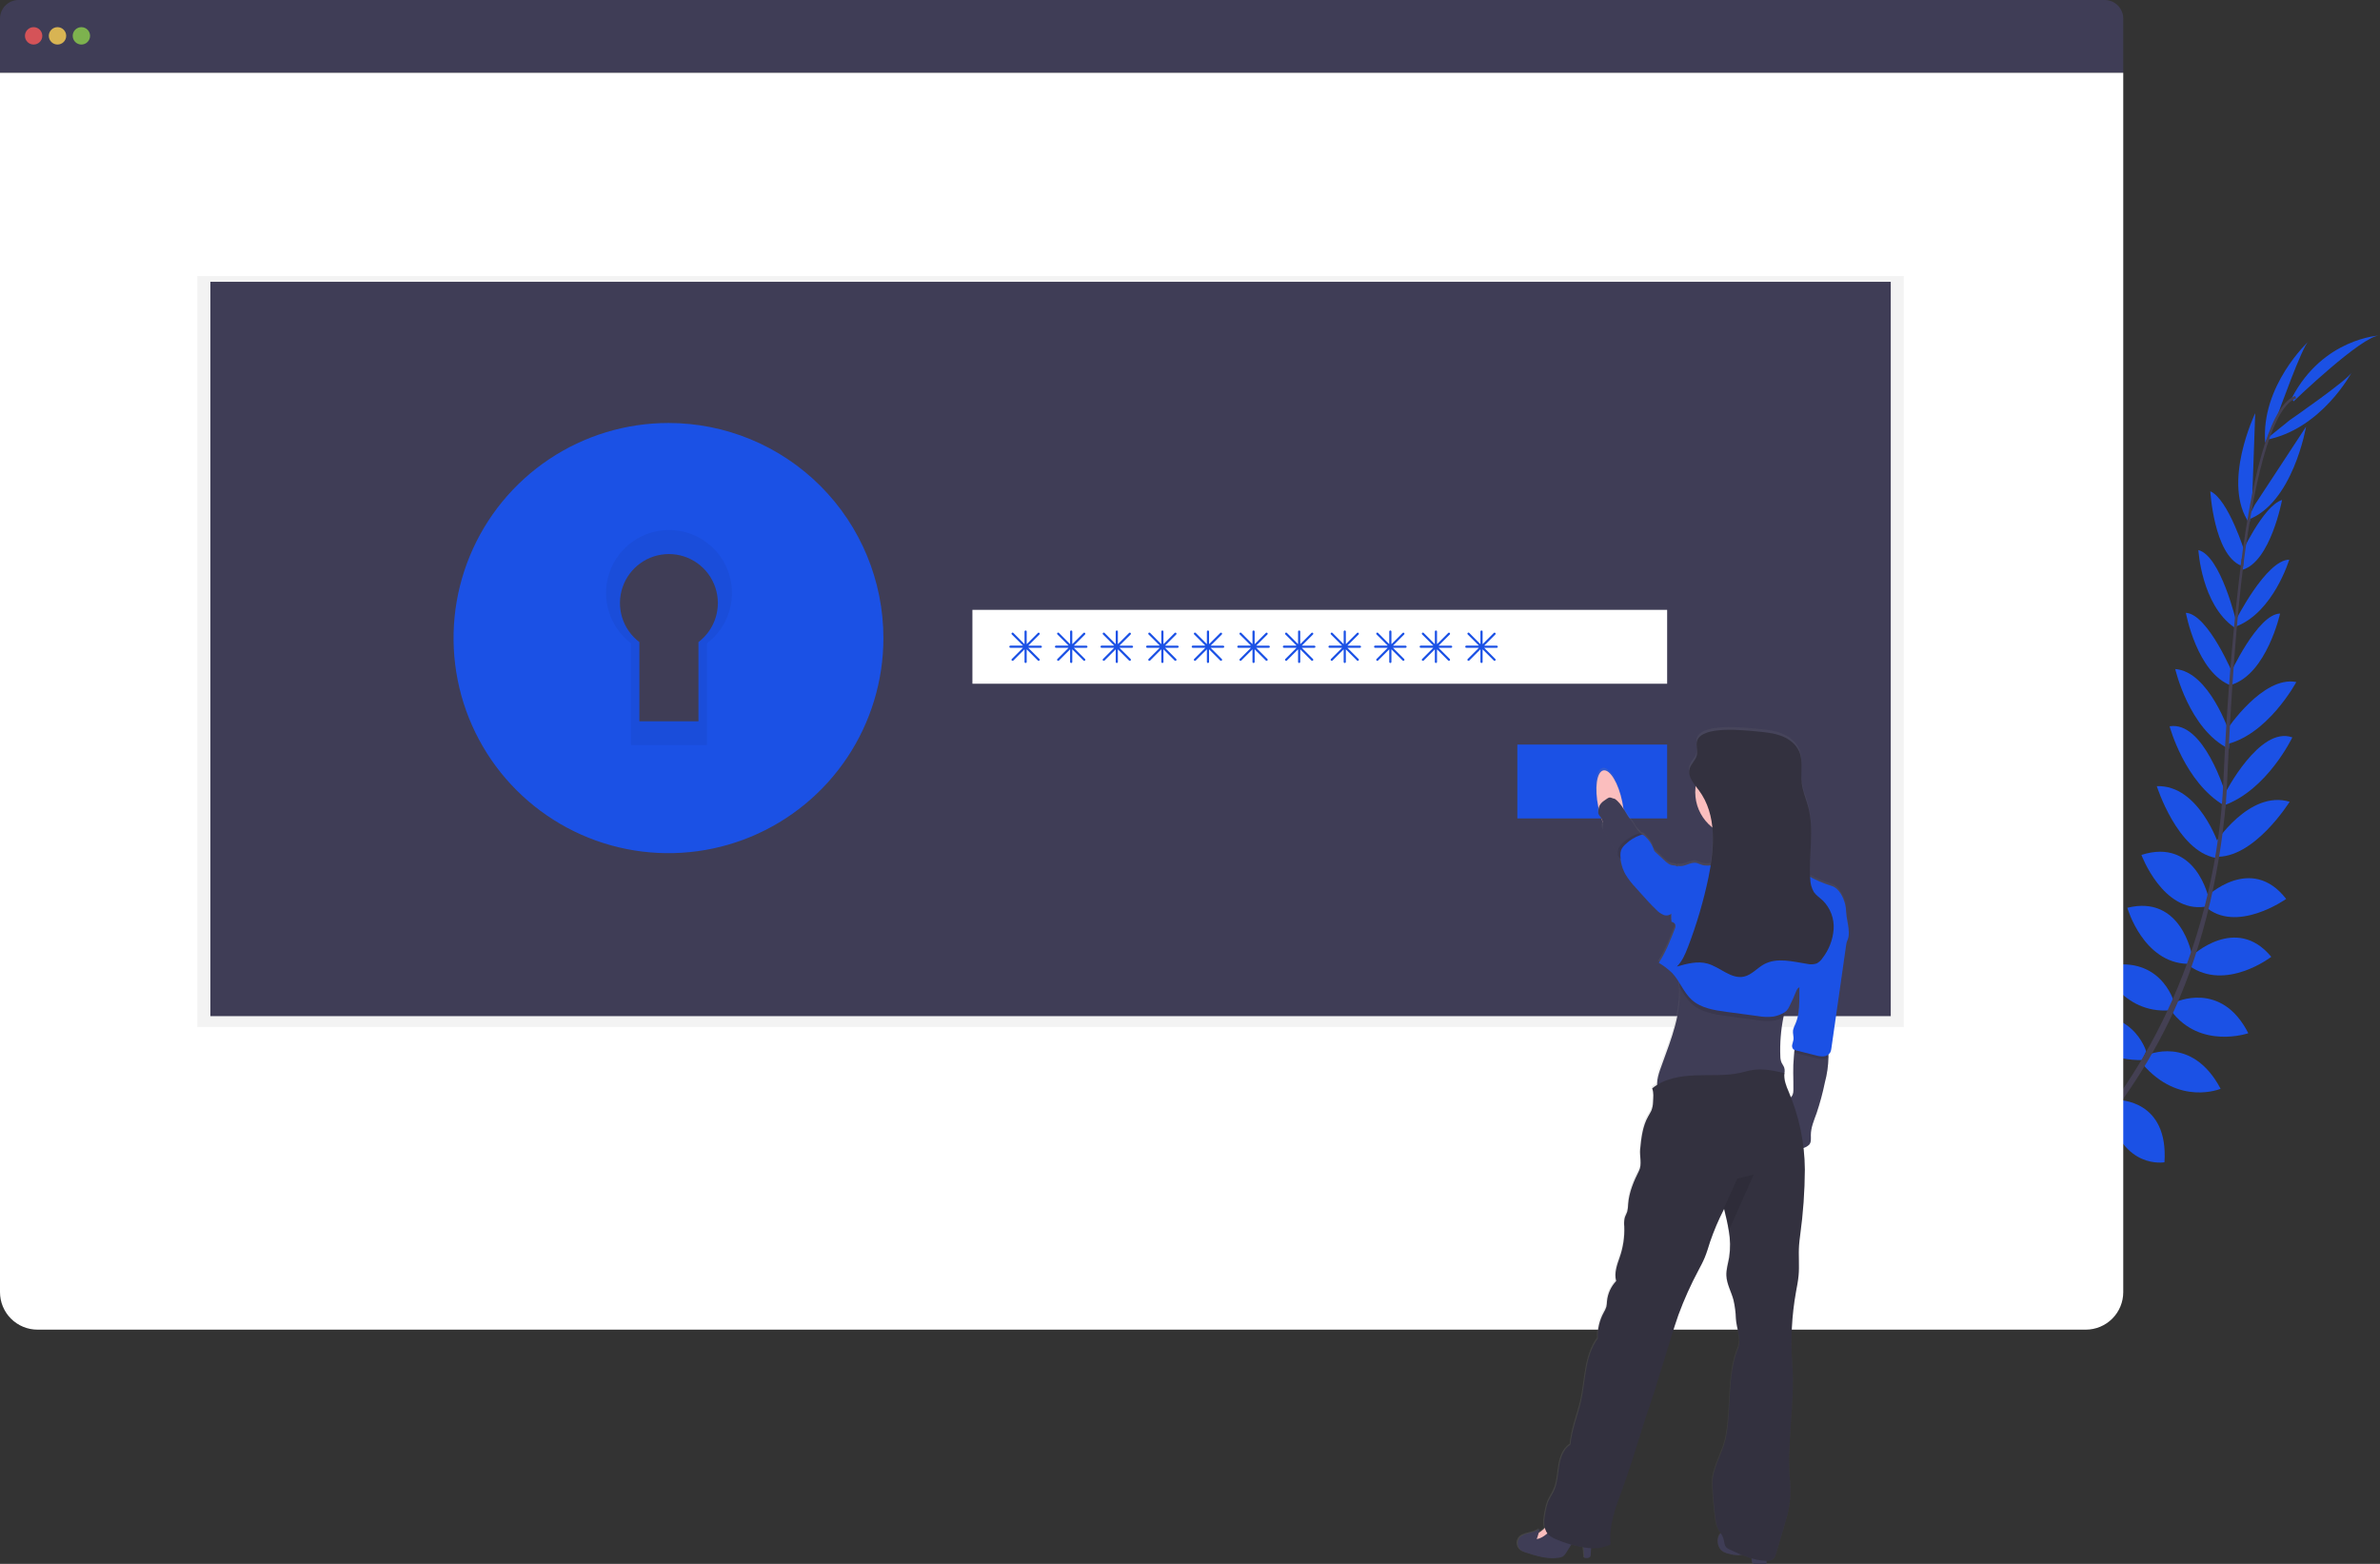 <svg width="525" height="345" viewBox="0 0 525 345" fill="none" xmlns="http://www.w3.org/2000/svg">
<rect x="0" y="0" width="525" height="345" fill="#333333" stroke="none"/>
<path d="M441.819 268.468C441.819 268.468 435.933 264.581 430.1 267.346C430.1 267.346 431.896 270.807 439.281 270.481L441.819 268.468Z" fill="#1B51E5"/>
<path d="M442.566 268.674C442.566 268.674 444.357 275.499 439.865 280.143C439.865 280.143 437.164 277.33 439.865 270.438L442.566 268.674Z" fill="#1B51E5"/>
<path d="M449.883 262.122C449.883 262.122 449.448 256.318 436.35 258.244C436.35 258.244 436.288 261.988 440.885 263.761C445.482 265.534 447.59 264.039 449.883 262.122Z" fill="#1B51E5"/>
<path d="M450.707 262.084C450.707 262.084 456.243 263.862 451.306 276.156C451.306 276.156 447.652 275.341 446.996 270.447C446.34 265.554 448.284 263.867 450.707 262.084Z" fill="#1B51E5"/>
<path d="M458.101 253.849C458.101 253.849 458.853 244.297 445.468 245.275C445.468 245.275 444.51 253.902 455.74 256.145L458.101 253.849Z" fill="#1B51E5"/>
<path d="M466.947 243.065C466.947 243.065 465.112 232.238 451.732 235.463C451.732 235.463 451.684 244.824 464.763 245.644L466.947 243.065Z" fill="#1B51E5"/>
<path d="M473.412 231.917C473.412 231.917 470.337 221.372 457.081 224.526C457.081 224.526 460.237 234.011 472.531 233.863L473.412 231.917Z" fill="#1B51E5"/>
<path d="M479.551 221.027C479.551 221.027 476.549 210.085 463.748 213.358C463.748 213.358 468.019 223.754 478.704 222.877L479.551 221.027Z" fill="#1B51E5"/>
<path d="M483.507 210.684C483.507 210.684 481.199 197.302 469.264 200.264C469.264 200.264 472.732 212.438 482.631 212.635L483.507 210.684Z" fill="#1B51E5"/>
<path d="M487.218 198.189C487.218 198.189 484.446 184.701 472.373 188.603C472.373 188.603 477.104 201.352 486.361 200.034L487.218 198.189Z" fill="#1B51E5"/>
<path d="M489.498 186.561C489.498 186.561 485.097 173.069 475.763 173.433C475.763 173.433 480.26 187.683 488.717 189.25L489.498 186.561Z" fill="#1B51E5"/>
<path d="M490.973 175.211C490.973 175.211 486.184 158.973 478.589 160.224C478.589 160.224 481.903 172.637 490.705 177.742L490.973 175.211Z" fill="#1B51E5"/>
<path d="M491.806 161.671C491.806 161.671 487.314 148.141 479.834 147.599C479.834 147.599 482.889 160.914 491.658 165.189L491.806 161.671Z" fill="#1B51E5"/>
<path d="M492.711 149.037C492.711 149.037 487.113 135.492 482.176 135.185C482.176 135.185 484.608 148.524 492.232 151.261L492.711 149.037Z" fill="#1B51E5"/>
<path d="M493.329 137.285C493.329 137.285 489.886 122.575 484.939 121.353C484.939 121.353 485.614 133.388 492.831 138.387L493.329 137.285Z" fill="#1B51E5"/>
<path d="M495.197 121.89C495.197 121.89 491.576 110.161 487.568 108.374C487.568 108.374 488.358 122.201 494.273 124.756L495.197 121.89Z" fill="#1B51E5"/>
<path d="M496.744 111.824L497.472 91.148C497.472 91.148 489.977 106.734 496.203 115.453L496.744 111.824Z" fill="#1B51E5"/>
<path d="M502.529 91.258C502.529 91.258 507.926 76.16 509.233 75.317C509.233 75.317 498.65 85.113 499.684 97.714L502.529 91.258Z" fill="#1B51E5"/>
<path d="M458.465 253.777C458.465 253.777 467.957 252.536 467.675 265.961C467.675 265.961 459.098 267.361 456.296 256.255L458.465 253.777Z" fill="#1B51E5"/>
<path d="M467.397 242.701C467.397 242.701 478.364 242.667 477.454 256.409C477.454 256.409 468.244 258.058 465.208 245.299L467.397 242.701Z" fill="#1B51E5"/>
<path d="M473.517 232.803C473.517 232.803 483.473 228.13 489.843 240.194C489.843 240.194 480.648 244.086 472.636 234.754L473.517 232.803Z" fill="#1B51E5"/>
<path d="M479.772 221.128C479.772 221.128 489.967 216.157 495.954 227.939C495.954 227.939 485.332 231.6 478.929 222.992L479.772 221.128Z" fill="#1B51E5"/>
<path d="M483.378 210.976C483.378 210.976 493.19 201.596 501.02 211.082C501.02 211.082 490.997 218.803 482.928 213.066L483.378 210.976Z" fill="#1B51E5"/>
<path d="M486.663 197.868C486.663 197.868 496.533 188.282 504.301 198.309C504.301 198.309 493.224 206.183 486.309 199.881L486.663 197.868Z" fill="#1B51E5"/>
<path d="M488.507 186.178C488.507 186.178 496.112 174.195 505.067 176.87C505.067 176.87 497.175 189.557 488.593 188.991L488.507 186.178Z" fill="#1B51E5"/>
<path d="M490.748 175.135C490.748 175.135 498.41 160.046 505.661 162.673C505.661 162.673 500.134 174.272 490.552 177.68L490.748 175.135Z" fill="#1B51E5"/>
<path d="M491.28 160.885C491.28 160.885 499.157 149.008 506.537 150.46C506.537 150.46 500.096 162.505 490.513 164.322L491.28 160.885Z" fill="#1B51E5"/>
<path d="M491.893 148.773C491.893 148.773 497.998 135.444 502.96 135.353C502.96 135.353 500.029 148.586 492.304 151.036L491.893 148.773Z" fill="#1B51E5"/>
<path d="M493.09 136.997C493.09 136.997 499.876 123.5 504.976 123.471C504.976 123.471 501.504 135.013 493.315 138.181L493.09 136.997Z" fill="#1B51E5"/>
<path d="M494.11 122.733C494.11 122.733 499.186 111.566 503.391 110.3C503.391 110.3 500.853 123.912 494.67 125.695L494.11 122.733Z" fill="#1B51E5"/>
<path d="M497.347 111.417L508.692 94.119C508.692 94.119 505.785 111.182 495.69 114.729L497.347 111.417Z" fill="#1B51E5"/>
<path d="M505.134 92.653C505.134 92.653 518.318 83.546 518.797 82.075C518.797 82.075 512.093 94.829 499.641 97.081L505.134 92.653Z" fill="#1B51E5"/>
<path d="M505.924 88.555C505.924 88.555 521.062 73.989 524.927 74.003C524.927 74.003 512.442 74.574 505.56 87.778L505.924 88.555Z" fill="#1B51E5"/>
<path d="M494.258 124.895L494.809 124.967C497.654 102.684 501.801 89.499 506.485 87.884L506.303 87.356C501.336 89.082 497.16 102.066 494.258 124.895Z" fill="#444053"/>
<path d="M490.073 178.183L490.906 178.25C491.083 176.17 491.217 174.042 491.308 171.919C492.103 153.475 493.334 136.537 494.953 123.84L494.474 123.241C492.85 135.967 491.27 153.413 490.475 171.885C490.384 173.994 490.25 176.112 490.073 178.183Z" fill="#444053"/>
<path d="M426.283 279.099C426.427 279.036 441.096 272.48 456.32 256.845C465.239 247.688 472.651 237.172 478.277 225.691C485.317 211.345 489.608 193.717 491.045 176.592L490.178 176.999C486.946 215.439 469.461 241.704 455.558 256.011C440.483 271.507 425.977 277.996 425.833 278.059L426.283 279.099Z" fill="#444053"/>
<path d="M464.265 0H4.099C3.012 0 1.969 0.432 1.201 1.202C0.432 1.971 0 3.015 0 4.103V16.056H468.364V4.103C468.364 3.015 467.932 1.971 467.163 1.202C466.395 0.432 465.352 0 464.265 0Z" fill="#3F3D56"/>
<path d="M0 16.056V285.056C0 287.25 0.871 289.355 2.421 290.906C3.971 292.457 6.074 293.329 8.266 293.329H460.098C462.291 293.329 464.393 292.457 465.943 290.906C467.493 289.355 468.364 287.25 468.364 285.056V16.056H0Z" fill="white"/>
<path opacity="0.8" d="M7.418 9.826C8.476 9.826 9.334 8.967 9.334 7.908C9.334 6.85 8.476 5.991 7.418 5.991C6.36 5.991 5.503 6.85 5.503 7.908C5.503 8.967 6.36 9.826 7.418 9.826Z" fill="#FA5959"/>
<path opacity="0.8" d="M12.686 9.826C13.744 9.826 14.602 8.967 14.602 7.908C14.602 6.85 13.744 5.991 12.686 5.991C11.628 5.991 10.771 6.85 10.771 7.908C10.771 8.967 11.628 9.826 12.686 9.826Z" fill="#FED253"/>
<path opacity="0.8" d="M17.954 9.826C19.012 9.826 19.87 8.967 19.87 7.908C19.87 6.85 19.012 5.991 17.954 5.991C16.896 5.991 16.038 6.85 16.038 7.908C16.038 8.967 16.896 9.826 17.954 9.826Z" fill="#8CCF4D"/>
<path opacity="0.05" d="M419.952 60.909H43.537V226.563H419.952V60.909Z" fill="black"/>
<path d="M417.079 62.165H46.41V224.167H417.079V62.165Z" fill="#3F3D56"/>
<path d="M147.458 103.859C140.165 103.859 133.035 106.023 126.971 110.078C120.907 114.134 116.181 119.897 113.39 126.641C110.599 133.385 109.868 140.805 111.291 147.964C112.714 155.123 116.226 161.699 121.383 166.861C126.54 172.022 133.111 175.537 140.264 176.961C147.417 178.385 154.832 177.654 161.57 174.861C168.308 172.067 174.067 167.337 178.119 161.268C182.171 155.199 184.333 148.064 184.333 140.764C184.333 135.918 183.38 131.119 181.526 126.641C179.673 122.163 176.957 118.095 173.533 114.668C170.109 111.241 166.044 108.523 161.57 106.668C157.096 104.813 152.301 103.859 147.458 103.859ZM154.072 141.651V159.126H141.036V141.651C139.232 140.284 137.903 138.385 137.235 136.222C136.568 134.058 136.596 131.739 137.316 129.593C138.037 127.446 139.412 125.58 141.249 124.258C143.086 122.936 145.291 122.225 147.554 122.225C149.816 122.225 152.022 122.936 153.859 124.258C155.695 125.58 157.071 127.446 157.791 129.593C158.511 131.739 158.54 134.058 157.873 136.222C157.205 138.385 155.876 140.284 154.072 141.651Z" fill="#1B51E5"/>
<path opacity="0.05" d="M147.458 103.859C140.165 103.859 133.035 106.023 126.971 110.078C120.907 114.134 116.181 119.897 113.39 126.641C110.599 133.385 109.868 140.805 111.291 147.964C112.714 155.123 116.226 161.699 121.383 166.861C126.54 172.022 133.111 175.537 140.264 176.961C147.417 178.385 154.832 177.654 161.57 174.861C168.308 172.067 174.067 167.337 178.119 161.268C182.171 155.199 184.333 148.064 184.333 140.764C184.333 135.918 183.38 131.119 181.526 126.641C179.673 122.163 176.957 118.095 173.533 114.668C170.109 111.241 166.044 108.523 161.57 106.668C157.096 104.813 152.301 103.859 147.458 103.859ZM154.072 141.651V159.126H141.036V141.651C139.232 140.284 137.903 138.385 137.235 136.222C136.568 134.058 136.596 131.739 137.316 129.593C138.037 127.446 139.412 125.58 141.249 124.258C143.086 122.936 145.291 122.225 147.554 122.225C149.816 122.225 152.022 122.936 153.859 124.258C155.695 125.58 157.071 127.446 157.791 129.593C158.511 131.739 158.54 134.058 157.873 136.222C157.205 138.385 155.876 140.284 154.072 141.651Z" fill="black"/>
<path d="M147.458 93.314C138.081 93.314 128.915 96.097 121.118 101.311C113.321 106.525 107.244 113.935 103.656 122.606C100.068 131.276 99.129 140.817 100.958 150.021C102.787 159.226 107.303 167.681 113.933 174.317C120.564 180.953 129.012 185.472 138.209 187.303C147.406 189.134 156.938 188.194 165.602 184.603C174.265 181.011 181.669 174.929 186.879 167.126C192.089 159.323 194.869 150.149 194.869 140.764C194.869 128.18 189.874 116.111 180.983 107.212C172.092 98.313 160.032 93.314 147.458 93.314ZM155.959 141.905V164.37H139.197V141.905C136.877 140.148 135.167 137.705 134.308 134.923C133.45 132.14 133.486 129.158 134.412 126.398C135.338 123.637 137.107 121.237 139.47 119.537C141.832 117.837 144.668 116.922 147.578 116.922C150.488 116.922 153.324 117.837 155.686 119.537C158.049 121.237 159.818 123.637 160.744 126.398C161.67 129.158 161.706 132.14 160.848 134.923C159.989 137.705 158.279 140.148 155.959 141.905Z" fill="#1B51E5"/>
<path d="M367.752 134.538H214.504V150.834H367.752V134.538Z" fill="white"/>
<path d="M367.752 164.255H334.708V180.551H367.752V164.255Z" fill="#1B51E5"/>
<path d="M229.589 142.442H226.817L229.283 139.978C229.327 139.933 229.352 139.872 229.352 139.808C229.352 139.745 229.327 139.684 229.283 139.638C229.261 139.616 229.234 139.598 229.205 139.586C229.176 139.573 229.145 139.567 229.113 139.567C229.081 139.567 229.05 139.573 229.021 139.586C228.992 139.598 228.965 139.616 228.943 139.638L226.477 142.106V139.326C226.477 139.263 226.451 139.202 226.406 139.157C226.362 139.112 226.301 139.087 226.237 139.087C226.174 139.088 226.114 139.114 226.069 139.158C226.025 139.203 225.999 139.263 225.998 139.326V142.106L223.536 139.624C223.514 139.601 223.487 139.583 223.458 139.571C223.429 139.559 223.398 139.553 223.366 139.553C223.335 139.553 223.303 139.559 223.274 139.571C223.245 139.583 223.218 139.601 223.196 139.624C223.152 139.669 223.127 139.73 223.127 139.794C223.127 139.857 223.152 139.918 223.196 139.964L225.663 142.427H222.885C222.822 142.429 222.762 142.454 222.717 142.499C222.672 142.544 222.647 142.604 222.645 142.667C222.645 142.731 222.671 142.792 222.716 142.837C222.76 142.882 222.821 142.907 222.885 142.907H225.663L223.196 145.375C223.152 145.421 223.127 145.482 223.127 145.545C223.127 145.609 223.152 145.67 223.196 145.715C223.242 145.759 223.303 145.783 223.366 145.783C223.429 145.783 223.49 145.759 223.536 145.715L225.998 143.247V146.022C225.998 146.086 226.023 146.147 226.068 146.192C226.113 146.237 226.174 146.262 226.237 146.262C226.301 146.262 226.362 146.237 226.406 146.192C226.451 146.147 226.477 146.086 226.477 146.022V143.247L228.943 145.715C228.989 145.759 229.05 145.783 229.113 145.783C229.176 145.783 229.237 145.759 229.283 145.715C229.327 145.67 229.352 145.609 229.352 145.545C229.352 145.482 229.327 145.421 229.283 145.375L226.817 142.907H229.589C229.653 142.907 229.714 142.882 229.759 142.837C229.804 142.792 229.829 142.731 229.829 142.667C229.825 142.606 229.798 142.549 229.754 142.507C229.709 142.465 229.651 142.442 229.589 142.442Z" fill="#1B51E5"/>
<path d="M239.646 142.442H236.874L239.34 139.978C239.384 139.933 239.409 139.872 239.409 139.808C239.409 139.745 239.384 139.684 239.34 139.638C239.318 139.616 239.291 139.598 239.262 139.586C239.233 139.573 239.201 139.567 239.17 139.567C239.138 139.567 239.107 139.573 239.078 139.586C239.049 139.598 239.022 139.616 239 139.638L236.534 142.106V139.326C236.534 139.263 236.508 139.202 236.463 139.157C236.418 139.112 236.358 139.087 236.294 139.087C236.231 139.088 236.171 139.114 236.126 139.158C236.081 139.203 236.056 139.263 236.055 139.326V142.106L233.593 139.624C233.571 139.601 233.544 139.583 233.515 139.571C233.486 139.559 233.455 139.553 233.423 139.553C233.391 139.553 233.36 139.559 233.331 139.571C233.302 139.583 233.275 139.601 233.253 139.624C233.209 139.669 233.184 139.73 233.184 139.794C233.184 139.857 233.209 139.918 233.253 139.964L235.719 142.427H232.942C232.879 142.429 232.818 142.454 232.774 142.499C232.729 142.544 232.704 142.604 232.702 142.667C232.702 142.731 232.728 142.792 232.772 142.837C232.817 142.882 232.878 142.907 232.942 142.907H235.719L233.253 145.375C233.209 145.421 233.184 145.482 233.184 145.545C233.184 145.609 233.209 145.67 233.253 145.715C233.299 145.759 233.36 145.783 233.423 145.783C233.486 145.783 233.547 145.759 233.593 145.715L236.055 143.247V146.022C236.055 146.086 236.08 146.147 236.125 146.192C236.17 146.237 236.231 146.262 236.294 146.262C236.358 146.262 236.418 146.237 236.463 146.192C236.508 146.147 236.534 146.086 236.534 146.022V143.247L239 145.715C239.046 145.759 239.107 145.783 239.17 145.783C239.233 145.783 239.294 145.759 239.34 145.715C239.384 145.67 239.409 145.609 239.409 145.545C239.409 145.482 239.384 145.421 239.34 145.375L236.874 142.907H239.646C239.71 142.907 239.771 142.882 239.816 142.837C239.861 142.792 239.886 142.731 239.886 142.667C239.882 142.606 239.855 142.549 239.811 142.507C239.766 142.465 239.707 142.442 239.646 142.442Z" fill="#1B51E5"/>
<path d="M249.703 142.442H246.93L249.397 139.978C249.441 139.933 249.466 139.872 249.466 139.808C249.466 139.745 249.441 139.684 249.397 139.638C249.375 139.616 249.348 139.598 249.319 139.586C249.29 139.573 249.258 139.567 249.227 139.567C249.195 139.567 249.164 139.573 249.135 139.586C249.105 139.598 249.079 139.616 249.057 139.638L246.59 142.106V139.326C246.59 139.263 246.565 139.202 246.52 139.157C246.475 139.112 246.414 139.087 246.351 139.087C246.288 139.088 246.228 139.114 246.183 139.158C246.138 139.203 246.113 139.263 246.112 139.326V142.106L243.65 139.624C243.628 139.601 243.601 139.583 243.572 139.571C243.543 139.559 243.512 139.553 243.48 139.553C243.448 139.553 243.417 139.559 243.388 139.571C243.359 139.583 243.332 139.601 243.31 139.624C243.266 139.669 243.241 139.73 243.241 139.794C243.241 139.857 243.266 139.918 243.31 139.964L245.776 142.427H242.999C242.936 142.429 242.875 142.454 242.831 142.499C242.786 142.544 242.76 142.604 242.759 142.667C242.759 142.731 242.784 142.792 242.829 142.837C242.874 142.882 242.935 142.907 242.999 142.907H245.776L243.31 145.375C243.266 145.421 243.241 145.482 243.241 145.545C243.241 145.609 243.266 145.67 243.31 145.715C243.356 145.759 243.417 145.783 243.48 145.783C243.543 145.783 243.604 145.759 243.65 145.715L246.112 143.247V146.022C246.112 146.086 246.137 146.147 246.182 146.192C246.227 146.237 246.287 146.262 246.351 146.262C246.414 146.262 246.475 146.237 246.52 146.192C246.565 146.147 246.59 146.086 246.59 146.022V143.247L249.057 145.715C249.103 145.759 249.164 145.783 249.227 145.783C249.29 145.783 249.351 145.759 249.397 145.715C249.441 145.67 249.466 145.609 249.466 145.545C249.466 145.482 249.441 145.421 249.397 145.375L246.93 142.907H249.703C249.767 142.907 249.828 142.882 249.873 142.837C249.917 142.792 249.943 142.731 249.943 142.667C249.939 142.606 249.912 142.549 249.868 142.507C249.823 142.465 249.764 142.442 249.703 142.442Z" fill="#1B51E5"/>
<path d="M259.76 142.442H256.987L259.454 139.978C259.498 139.933 259.523 139.872 259.523 139.808C259.523 139.745 259.498 139.684 259.454 139.638C259.431 139.616 259.405 139.598 259.376 139.586C259.347 139.573 259.315 139.567 259.284 139.567C259.252 139.567 259.221 139.573 259.192 139.586C259.162 139.598 259.136 139.616 259.114 139.638L256.647 142.106V139.326C256.647 139.263 256.622 139.202 256.577 139.157C256.532 139.112 256.471 139.087 256.408 139.087C256.345 139.088 256.285 139.114 256.24 139.158C256.195 139.203 256.17 139.263 256.168 139.326V142.106L253.707 139.624C253.685 139.601 253.658 139.583 253.629 139.571C253.6 139.559 253.568 139.553 253.537 139.553C253.505 139.553 253.474 139.559 253.445 139.571C253.416 139.583 253.389 139.601 253.367 139.624C253.323 139.669 253.298 139.73 253.298 139.794C253.298 139.857 253.323 139.918 253.367 139.964L255.833 142.427H253.056C252.992 142.429 252.932 142.454 252.888 142.499C252.843 142.544 252.817 142.604 252.816 142.667C252.816 142.731 252.841 142.792 252.886 142.837C252.931 142.882 252.992 142.907 253.056 142.907H255.833L253.367 145.375C253.323 145.421 253.298 145.482 253.298 145.545C253.298 145.609 253.323 145.67 253.367 145.715C253.413 145.759 253.474 145.783 253.537 145.783C253.6 145.783 253.661 145.759 253.707 145.715L256.168 143.247V146.022C256.168 146.086 256.194 146.147 256.239 146.192C256.283 146.237 256.344 146.262 256.408 146.262C256.471 146.262 256.532 146.237 256.577 146.192C256.622 146.147 256.647 146.086 256.647 146.022V143.247L259.114 145.715C259.16 145.759 259.221 145.783 259.284 145.783C259.347 145.783 259.408 145.759 259.454 145.715C259.498 145.67 259.523 145.609 259.523 145.545C259.523 145.482 259.498 145.421 259.454 145.375L256.987 142.907H259.76C259.824 142.907 259.885 142.882 259.929 142.837C259.974 142.792 260 142.731 260 142.667C259.996 142.606 259.969 142.549 259.925 142.507C259.88 142.465 259.821 142.442 259.76 142.442Z" fill="#1B51E5"/>
<path d="M269.817 142.442H267.044L269.511 139.978C269.555 139.933 269.579 139.872 269.579 139.808C269.579 139.745 269.555 139.684 269.511 139.638C269.488 139.616 269.462 139.598 269.433 139.586C269.403 139.573 269.372 139.567 269.341 139.567C269.309 139.567 269.278 139.573 269.248 139.586C269.219 139.598 269.193 139.616 269.171 139.638L266.704 142.106V139.326C266.704 139.263 266.679 139.202 266.634 139.157C266.589 139.112 266.528 139.087 266.465 139.087C266.402 139.088 266.341 139.114 266.297 139.158C266.252 139.203 266.227 139.263 266.225 139.326V142.106L263.764 139.624C263.741 139.601 263.715 139.583 263.686 139.571C263.657 139.559 263.625 139.553 263.594 139.553C263.562 139.553 263.531 139.559 263.502 139.571C263.472 139.583 263.446 139.601 263.424 139.624C263.38 139.669 263.355 139.73 263.355 139.794C263.355 139.857 263.38 139.918 263.424 139.964L265.89 142.427H263.112C263.049 142.429 262.989 142.454 262.944 142.499C262.9 142.544 262.874 142.604 262.873 142.667C262.873 142.731 262.898 142.792 262.943 142.837C262.988 142.882 263.049 142.907 263.112 142.907H265.89L263.424 145.375C263.38 145.421 263.355 145.482 263.355 145.545C263.355 145.609 263.38 145.67 263.424 145.715C263.47 145.759 263.531 145.783 263.594 145.783C263.657 145.783 263.718 145.759 263.764 145.715L266.225 143.247V146.022C266.225 146.086 266.251 146.147 266.295 146.192C266.34 146.237 266.401 146.262 266.465 146.262C266.528 146.262 266.589 146.237 266.634 146.192C266.679 146.147 266.704 146.086 266.704 146.022V143.247L269.171 145.715C269.217 145.759 269.277 145.783 269.341 145.783C269.404 145.783 269.464 145.759 269.511 145.715C269.555 145.67 269.579 145.609 269.579 145.545C269.579 145.482 269.555 145.421 269.511 145.375L267.044 142.907H269.817C269.881 142.907 269.941 142.882 269.986 142.837C270.031 142.792 270.056 142.731 270.056 142.667C270.053 142.606 270.026 142.549 269.981 142.507C269.937 142.465 269.878 142.442 269.817 142.442Z" fill="#1B51E5"/>
<path d="M279.874 142.442H277.101L279.567 139.978C279.612 139.933 279.636 139.872 279.636 139.808C279.636 139.745 279.612 139.684 279.567 139.638C279.545 139.616 279.519 139.598 279.49 139.586C279.46 139.573 279.429 139.567 279.397 139.567C279.366 139.567 279.335 139.573 279.305 139.586C279.276 139.598 279.25 139.616 279.227 139.638L276.761 142.106V139.326C276.761 139.263 276.736 139.202 276.691 139.157C276.646 139.112 276.585 139.087 276.522 139.087C276.459 139.088 276.398 139.114 276.354 139.158C276.309 139.203 276.283 139.263 276.282 139.326V142.106L273.821 139.624C273.798 139.601 273.772 139.583 273.743 139.571C273.714 139.559 273.682 139.553 273.651 139.553C273.619 139.553 273.588 139.559 273.559 139.571C273.529 139.583 273.503 139.601 273.481 139.624C273.436 139.669 273.412 139.73 273.412 139.794C273.412 139.857 273.436 139.918 273.481 139.964L275.947 142.427H273.169C273.106 142.429 273.046 142.454 273.001 142.499C272.957 142.544 272.931 142.604 272.93 142.667C272.93 142.731 272.955 142.792 273 142.837C273.045 142.882 273.106 142.907 273.169 142.907H275.947L273.481 145.375C273.436 145.421 273.412 145.482 273.412 145.545C273.412 145.609 273.436 145.67 273.481 145.715C273.527 145.759 273.588 145.783 273.651 145.783C273.714 145.783 273.775 145.759 273.821 145.715L276.282 143.247V146.022C276.282 146.086 276.307 146.147 276.352 146.192C276.397 146.237 276.458 146.262 276.522 146.262C276.585 146.262 276.646 146.237 276.691 146.192C276.736 146.147 276.761 146.086 276.761 146.022V143.247L279.227 145.715C279.274 145.759 279.334 145.783 279.397 145.783C279.461 145.783 279.521 145.759 279.567 145.715C279.612 145.67 279.636 145.609 279.636 145.545C279.636 145.482 279.612 145.421 279.567 145.375L277.101 142.907H279.874C279.938 142.907 279.998 142.882 280.043 142.837C280.088 142.792 280.113 142.731 280.113 142.667C280.11 142.606 280.083 142.549 280.038 142.507C279.994 142.465 279.935 142.442 279.874 142.442Z" fill="#1B51E5"/>
<path d="M289.931 142.442H287.158L289.624 139.978C289.669 139.933 289.693 139.872 289.693 139.808C289.693 139.745 289.669 139.684 289.624 139.638C289.602 139.616 289.576 139.598 289.546 139.586C289.517 139.573 289.486 139.567 289.454 139.567C289.423 139.567 289.391 139.573 289.362 139.586C289.333 139.598 289.307 139.616 289.284 139.638L286.818 142.106V139.326C286.818 139.263 286.793 139.202 286.748 139.157C286.703 139.112 286.642 139.087 286.579 139.087C286.515 139.088 286.455 139.114 286.411 139.158C286.366 139.203 286.34 139.263 286.339 139.326V142.106L283.878 139.624C283.855 139.601 283.829 139.583 283.8 139.571C283.77 139.559 283.739 139.553 283.708 139.553C283.676 139.553 283.645 139.559 283.615 139.571C283.586 139.583 283.56 139.601 283.538 139.624C283.493 139.669 283.469 139.73 283.469 139.794C283.469 139.857 283.493 139.918 283.538 139.964L286.004 142.427H283.226C283.163 142.429 283.103 142.454 283.058 142.499C283.014 142.544 282.988 142.604 282.987 142.667C282.987 142.731 283.012 142.792 283.057 142.837C283.102 142.882 283.163 142.907 283.226 142.907H286.004L283.538 145.375C283.493 145.421 283.469 145.482 283.469 145.545C283.469 145.609 283.493 145.67 283.538 145.715C283.584 145.759 283.644 145.783 283.708 145.783C283.771 145.783 283.831 145.759 283.878 145.715L286.339 143.247V146.022C286.339 146.086 286.364 146.147 286.409 146.192C286.454 146.237 286.515 146.262 286.579 146.262C286.642 146.262 286.703 146.237 286.748 146.192C286.793 146.147 286.818 146.086 286.818 146.022V143.247L289.284 145.715C289.33 145.759 289.391 145.783 289.454 145.783C289.517 145.783 289.578 145.759 289.624 145.715C289.669 145.67 289.693 145.609 289.693 145.545C289.693 145.482 289.669 145.421 289.624 145.375L287.158 142.907H289.931C289.994 142.907 290.055 142.882 290.1 142.837C290.145 142.792 290.17 142.731 290.17 142.667C290.167 142.606 290.14 142.549 290.095 142.507C290.051 142.465 289.992 142.442 289.931 142.442Z" fill="#1B51E5"/>
<path d="M299.988 142.442H297.215L299.681 139.978C299.725 139.933 299.75 139.872 299.75 139.808C299.75 139.745 299.725 139.684 299.681 139.638C299.659 139.616 299.633 139.598 299.603 139.586C299.574 139.573 299.543 139.567 299.511 139.567C299.48 139.567 299.448 139.573 299.419 139.586C299.39 139.598 299.363 139.616 299.341 139.638L296.875 142.106V139.326C296.875 139.263 296.85 139.202 296.805 139.157C296.76 139.112 296.699 139.087 296.635 139.087C296.572 139.088 296.512 139.114 296.467 139.158C296.423 139.203 296.397 139.263 296.396 139.326V142.106L293.934 139.624C293.912 139.601 293.886 139.583 293.857 139.571C293.827 139.559 293.796 139.553 293.764 139.553C293.733 139.553 293.702 139.559 293.672 139.571C293.643 139.583 293.617 139.601 293.594 139.624C293.55 139.669 293.526 139.73 293.526 139.794C293.526 139.857 293.55 139.918 293.594 139.964L296.061 142.427H293.283C293.22 142.429 293.16 142.454 293.115 142.499C293.071 142.544 293.045 142.604 293.044 142.667C293.044 142.731 293.069 142.792 293.114 142.837C293.159 142.882 293.22 142.907 293.283 142.907H296.061L293.594 145.375C293.55 145.421 293.526 145.482 293.526 145.545C293.526 145.609 293.55 145.67 293.594 145.715C293.641 145.759 293.701 145.783 293.764 145.783C293.828 145.783 293.888 145.759 293.934 145.715L296.396 143.247V146.022C296.396 146.086 296.421 146.147 296.466 146.192C296.511 146.237 296.572 146.262 296.635 146.262C296.699 146.262 296.76 146.237 296.805 146.192C296.85 146.147 296.875 146.086 296.875 146.022V143.247L299.341 145.715C299.387 145.759 299.448 145.783 299.511 145.783C299.574 145.783 299.635 145.759 299.681 145.715C299.725 145.67 299.75 145.609 299.75 145.545C299.75 145.482 299.725 145.421 299.681 145.375L297.215 142.907H299.988C300.051 142.907 300.112 142.882 300.157 142.837C300.202 142.792 300.227 142.731 300.227 142.667C300.224 142.606 300.197 142.549 300.152 142.507C300.108 142.465 300.049 142.442 299.988 142.442Z" fill="#1B51E5"/>
<path d="M310.045 142.442H307.272L309.738 139.978C309.782 139.933 309.807 139.872 309.807 139.808C309.807 139.745 309.782 139.684 309.738 139.638C309.716 139.616 309.689 139.598 309.66 139.586C309.631 139.573 309.6 139.567 309.568 139.567C309.537 139.567 309.505 139.573 309.476 139.586C309.447 139.598 309.42 139.616 309.398 139.638L306.932 142.106V139.326C306.932 139.263 306.907 139.202 306.862 139.157C306.817 139.112 306.756 139.087 306.692 139.087C306.629 139.088 306.569 139.114 306.524 139.158C306.48 139.203 306.454 139.263 306.453 139.326V142.106L303.991 139.624C303.969 139.601 303.943 139.583 303.913 139.571C303.884 139.559 303.853 139.553 303.821 139.553C303.79 139.553 303.758 139.559 303.729 139.571C303.7 139.583 303.674 139.601 303.651 139.624C303.607 139.669 303.582 139.73 303.582 139.794C303.582 139.857 303.607 139.918 303.651 139.964L306.118 142.427H303.34C303.277 142.429 303.217 142.454 303.172 142.499C303.127 142.544 303.102 142.604 303.101 142.667C303.101 142.731 303.126 142.792 303.171 142.837C303.216 142.882 303.277 142.907 303.34 142.907H306.118L303.651 145.375C303.607 145.421 303.582 145.482 303.582 145.545C303.582 145.609 303.607 145.67 303.651 145.715C303.697 145.759 303.758 145.783 303.821 145.783C303.884 145.783 303.945 145.759 303.991 145.715L306.453 143.247V146.022C306.453 146.086 306.478 146.147 306.523 146.192C306.568 146.237 306.629 146.262 306.692 146.262C306.756 146.262 306.817 146.237 306.862 146.192C306.907 146.147 306.932 146.086 306.932 146.022V143.247L309.398 145.715C309.444 145.759 309.505 145.783 309.568 145.783C309.631 145.783 309.692 145.759 309.738 145.715C309.782 145.67 309.807 145.609 309.807 145.545C309.807 145.482 309.782 145.421 309.738 145.375L307.272 142.907H310.045C310.108 142.907 310.169 142.882 310.214 142.837C310.259 142.792 310.284 142.731 310.284 142.667C310.28 142.606 310.254 142.549 310.209 142.507C310.165 142.465 310.106 142.442 310.045 142.442Z" fill="#1B51E5"/>
<path d="M320.102 142.442H317.329L319.795 139.978C319.839 139.933 319.864 139.872 319.864 139.808C319.864 139.745 319.839 139.684 319.795 139.638C319.773 139.616 319.746 139.598 319.717 139.586C319.688 139.573 319.657 139.567 319.625 139.567C319.593 139.567 319.562 139.573 319.533 139.586C319.504 139.598 319.477 139.616 319.455 139.638L316.989 142.106V139.326C316.989 139.263 316.963 139.202 316.919 139.157C316.874 139.112 316.813 139.087 316.749 139.087C316.686 139.088 316.626 139.114 316.581 139.158C316.537 139.203 316.511 139.263 316.51 139.326V142.106L314.048 139.624C314.026 139.601 314 139.583 313.97 139.571C313.941 139.559 313.91 139.553 313.878 139.553C313.847 139.553 313.815 139.559 313.786 139.571C313.757 139.583 313.731 139.601 313.708 139.624C313.664 139.669 313.639 139.73 313.639 139.794C313.639 139.857 313.664 139.918 313.708 139.964L316.175 142.427H313.397C313.334 142.429 313.274 142.454 313.229 142.499C313.184 142.544 313.159 142.604 313.158 142.667C313.158 142.731 313.183 142.792 313.228 142.837C313.273 142.882 313.333 142.907 313.397 142.907H316.175L313.708 145.375C313.664 145.421 313.639 145.482 313.639 145.545C313.639 145.609 313.664 145.67 313.708 145.715C313.754 145.759 313.815 145.783 313.878 145.783C313.941 145.783 314.002 145.759 314.048 145.715L316.51 143.247V146.022C316.51 146.086 316.535 146.147 316.58 146.192C316.625 146.237 316.686 146.262 316.749 146.262C316.813 146.262 316.874 146.237 316.919 146.192C316.963 146.147 316.989 146.086 316.989 146.022V143.247L319.455 145.715C319.501 145.759 319.562 145.783 319.625 145.783C319.688 145.783 319.749 145.759 319.795 145.715C319.839 145.67 319.864 145.609 319.864 145.545C319.864 145.482 319.839 145.421 319.795 145.375L317.329 142.907H320.102C320.165 142.907 320.226 142.882 320.271 142.837C320.316 142.792 320.341 142.731 320.341 142.667C320.337 142.606 320.31 142.549 320.266 142.507C320.221 142.465 320.163 142.442 320.102 142.442Z" fill="#1B51E5"/>
<path d="M330.159 142.442H327.386L329.852 139.978C329.896 139.933 329.921 139.872 329.921 139.808C329.921 139.745 329.896 139.684 329.852 139.638C329.83 139.616 329.803 139.598 329.774 139.586C329.745 139.573 329.714 139.567 329.682 139.567C329.65 139.567 329.619 139.573 329.59 139.586C329.561 139.598 329.534 139.616 329.512 139.638L327.046 142.106V139.326C327.046 139.263 327.02 139.202 326.976 139.157C326.931 139.112 326.87 139.087 326.806 139.087C326.743 139.088 326.683 139.114 326.638 139.158C326.594 139.203 326.568 139.263 326.567 139.326V142.106L324.105 139.624C324.083 139.601 324.056 139.583 324.027 139.571C323.998 139.559 323.967 139.553 323.935 139.553C323.904 139.553 323.872 139.559 323.843 139.571C323.814 139.583 323.787 139.601 323.765 139.624C323.721 139.669 323.696 139.73 323.696 139.794C323.696 139.857 323.721 139.918 323.765 139.964L326.232 142.427H323.454C323.391 142.429 323.331 142.454 323.286 142.499C323.241 142.544 323.216 142.604 323.214 142.667C323.214 142.731 323.24 142.792 323.285 142.837C323.329 142.882 323.39 142.907 323.454 142.907H326.232L323.765 145.375C323.721 145.421 323.696 145.482 323.696 145.545C323.696 145.609 323.721 145.67 323.765 145.715C323.811 145.759 323.872 145.783 323.935 145.783C323.998 145.783 324.059 145.759 324.105 145.715L326.567 143.247V146.022C326.567 146.086 326.592 146.147 326.637 146.192C326.682 146.237 326.743 146.262 326.806 146.262C326.87 146.262 326.931 146.237 326.976 146.192C327.02 146.147 327.046 146.086 327.046 146.022V143.247L329.512 145.715C329.558 145.759 329.619 145.783 329.682 145.783C329.745 145.783 329.806 145.759 329.852 145.715C329.896 145.67 329.921 145.609 329.921 145.545C329.921 145.482 329.896 145.421 329.852 145.375L327.386 142.907H330.159C330.222 142.907 330.283 142.882 330.328 142.837C330.373 142.792 330.398 142.731 330.398 142.667C330.394 142.606 330.367 142.549 330.323 142.507C330.278 142.465 330.22 142.442 330.159 142.442Z" fill="#1B51E5"/>
<path d="M407.257 200.748C407.243 200.169 407.171 199.592 407.041 199.027C406.61 197.407 405.638 195.447 404.038 194.958C402.387 194.452 400.792 193.778 399.278 192.945C398.991 187.807 400.169 182.549 398.885 177.569C398.406 175.748 397.616 174.003 397.406 172.139C397.142 169.819 397.774 167.346 396.85 165.208C396.122 163.521 394.523 162.333 392.803 161.709C391.084 161.086 389.231 160.919 387.406 160.751C385.107 160.564 377.665 159.682 375.07 161.738C374.891 161.877 374.73 162.038 374.591 162.218C374.533 162.297 374.482 162.38 374.438 162.467L374.414 162.505C374.362 162.605 374.318 162.709 374.284 162.817C374.248 162.934 374.221 163.054 374.203 163.176C374.203 163.214 374.203 163.253 374.203 163.291C374.203 163.329 374.203 163.459 374.203 163.545V163.675C374.203 163.761 374.203 163.847 374.203 163.938C374.203 164.029 374.203 164.005 374.203 164.039C374.236 164.47 374.299 164.902 374.299 165.328C374.304 165.541 374.284 165.753 374.241 165.961C374.082 166.526 373.811 167.054 373.446 167.514L373.36 167.638C373.307 167.715 373.255 167.787 373.207 167.864C373.159 167.94 373.121 167.998 373.082 168.065C373.044 168.132 373.006 168.175 372.972 168.237C372.926 168.316 372.884 168.398 372.848 168.482C372.848 168.53 372.795 168.573 372.776 168.621C372.716 168.751 372.668 168.885 372.632 169.024C372.52 169.44 372.51 169.877 372.603 170.298C372.732 170.836 372.955 171.347 373.259 171.808C373.379 172.005 373.508 172.196 373.643 172.388L373.978 172.844C373.915 173.288 373.882 173.736 373.877 174.186C373.877 175.686 374.218 177.168 374.873 178.518C375.529 179.868 376.482 181.051 377.66 181.979C377.85 184.003 377.829 186.041 377.598 188.061C377.555 188.483 377.502 188.91 377.445 189.331C377.388 189.753 377.344 190.031 377.287 190.381C376.586 190.481 375.872 190.427 375.194 190.223C374.882 190.083 374.562 189.96 374.236 189.854C372.843 189.504 371.42 190.894 370.041 190.472C370.041 190.539 370.003 190.601 369.979 190.664C369.691 190.485 369.36 190.387 369.021 190.381C368.202 190.343 367.537 189.748 366.943 189.187L365.118 187.467C364.999 187.361 364.893 187.242 364.802 187.112C364.704 186.926 364.63 186.728 364.582 186.523C364.275 185.53 363.533 184.74 362.815 183.987C362.678 183.816 362.498 183.685 362.293 183.609C362.213 183.597 362.133 183.597 362.053 183.609C362.004 183.542 361.952 183.478 361.895 183.417C361.771 183.274 361.638 183.14 361.498 183.014C360.626 182.209 360.54 181.519 359.783 180.618C359.123 179.758 358.525 178.853 357.992 177.91C357.93 177.406 357.844 176.889 357.738 176.366C357.497 175.17 357.146 173.999 356.689 172.867L355.732 170.744L355.622 170.854C354.927 169.819 354.185 169.254 353.519 169.388C352.403 169.618 351.853 171.784 352.03 174.617L352.413 177.493C352.413 177.565 352.446 177.636 352.466 177.708C352.397 178.049 352.361 178.396 352.36 178.744C352.36 179.146 352.734 179.443 352.93 179.803C353.244 180.29 353.411 180.858 353.409 181.437C353.385 181.643 353.323 181.84 353.313 182.041C353.339 182.491 353.496 182.924 353.763 183.287L356.158 187.313L356.637 188.157L356.666 188.195C356.817 188.49 357.037 188.743 357.307 188.933C357.401 189.942 357.668 190.926 358.097 191.843C358.179 192.025 358.27 192.197 358.366 192.37C359.01 193.429 359.768 194.414 360.626 195.308L361.766 196.588C362.891 197.844 364.017 199.104 365.238 200.264C365.675 200.729 366.203 201.1 366.79 201.352C367.077 201.467 367.389 201.504 367.695 201.459C368.001 201.415 368.29 201.29 368.533 201.098C368.533 201.692 368.533 202.287 368.533 202.881C368.71 202.892 368.882 202.95 369.03 203.05C369.178 203.149 369.296 203.286 369.373 203.447C369.451 203.608 369.483 203.786 369.469 203.964C369.454 204.142 369.392 204.312 369.289 204.458C368.284 207.041 367.268 209.649 365.746 211.964C366.82 212.6 367.817 213.361 368.715 214.231C369.297 214.877 369.815 215.578 370.262 216.325C370.305 216.68 370.338 217.03 370.357 217.38C370.712 223.093 368.504 228.763 366.526 234.208C365.956 235.751 365.334 237.366 365.382 238.972C365.006 239.204 364.648 239.461 364.309 239.744C364.702 240.769 364.548 241.685 364.505 242.782C364.491 243.44 364.356 244.09 364.108 244.7C363.899 245.122 363.669 245.533 363.418 245.931C362.178 248.122 361.905 250.724 361.656 253.226C361.507 254.736 362.091 256.581 361.407 257.933C360.224 260.253 359.175 262.726 359.012 265.304C359.006 265.885 358.933 266.462 358.792 267.025C358.643 267.504 358.38 267.912 358.246 268.382C358.108 269.011 358.076 269.659 358.15 270.299C358.241 272.596 357.9 274.89 357.144 277.062C356.546 278.773 355.885 280.604 356.354 282.363C355.199 283.577 354.485 285.146 354.329 286.815C354.316 287.242 354.265 287.668 354.175 288.085C354.029 288.513 353.836 288.922 353.601 289.308C352.637 291.065 352.185 293.058 352.298 295.059C350.861 297.01 350.143 299.416 349.717 301.808C349.29 304.199 349.104 306.634 348.558 308.997C347.83 312.122 346.513 315.281 346.254 318.482C344.703 319.474 344.032 321.396 343.735 323.213C343.438 325.029 343.39 326.937 342.629 328.615C342.236 329.487 341.671 330.268 341.298 331.16C341.036 331.869 340.843 332.603 340.723 333.35C340.493 334.52 340.292 335.823 340.575 336.945C340.168 337.375 339.694 337.736 339.171 338.014C339.248 337.716 339.31 337.419 339.363 337.117C338.127 338.239 335.886 337.846 334.9 339.193C334.603 339.627 334.488 340.159 334.577 340.677C334.667 341.195 334.954 341.658 335.378 341.968C335.687 342.156 336.021 342.3 336.37 342.394C338.764 343.161 341.226 343.933 343.687 343.525C343.978 343.494 344.26 343.404 344.516 343.262C344.836 343.026 345.099 342.721 345.287 342.37C345.656 341.786 346.024 341.201 346.388 340.616C347.27 340.88 348.168 341.089 349.075 341.244C349.166 342.011 349.233 342.778 349.267 343.545C349.745 343.641 350.387 343.669 350.612 343.224C350.681 343.055 350.708 342.873 350.694 342.692C350.694 342.351 350.742 341.901 350.77 341.441H350.866C352.327 341.5 353.781 341.205 355.104 340.583C354.592 336.336 356.282 332.185 357.748 328.169C359.295 323.941 360.621 319.637 361.957 315.333C362.915 312.304 363.974 309.371 364.912 306.337C366.093 302.503 367.28 298.668 368.47 294.834C368.988 293.147 369.51 291.479 370.103 289.801C371.354 286.407 372.837 283.103 374.543 279.913C375.022 279.008 375.501 278.111 375.893 277.172C376.372 276.026 376.712 274.828 377.095 273.644C377.93 271.215 378.935 268.848 380.103 266.56C380.136 266.498 380.16 266.44 380.194 266.383C380.582 267.969 380.97 269.58 381.228 271.176C381.578 273.133 381.606 275.134 381.31 277.1C381.08 278.437 380.644 279.76 380.697 281.116C380.769 282.99 381.769 284.692 382.263 286.499C382.581 287.851 382.76 289.232 382.799 290.621C382.933 292.778 384.102 295.198 383.278 297.197C380.716 303.528 381.956 310.679 380.496 317.327C379.744 320.74 377.44 323.946 377.622 327.436C377.75 329.912 377.967 332.382 378.274 334.845C378.347 335.623 378.55 336.382 378.872 337.093C379.063 337.467 379.283 337.826 379.528 338.167C379.318 338.248 379.14 338.464 378.987 338.919C378.594 340.118 378.987 341.604 380.05 342.275C380.483 342.506 380.951 342.668 381.434 342.754C382.085 342.939 382.759 343.033 383.436 343.032C383.647 343.02 383.856 342.995 384.063 342.955C384.804 343.266 385.56 343.538 386.329 343.77C386.329 343.966 386.367 344.163 386.391 344.359C386.392 344.462 386.415 344.563 386.458 344.657C386.501 344.75 386.563 344.833 386.64 344.901C386.759 344.957 386.892 344.98 387.023 344.968H389.623C389.623 344.753 389.623 344.532 389.623 344.316C389.921 344.347 390.222 344.316 390.506 344.223C390.791 344.131 391.053 343.98 391.276 343.78C391.506 343.486 391.669 343.146 391.755 342.783C392.463 340.377 393.167 337.969 393.866 335.56C394.705 332.897 395.054 330.103 394.896 327.316C393.972 318.482 396.002 309.62 395.341 300.763C394.944 295.439 395.217 290.086 396.156 284.831C396.371 283.642 396.635 282.434 396.73 281.251C396.941 279.017 396.682 276.76 396.84 274.54C396.893 273.764 396.998 272.992 397.094 272.221C397.75 267.431 398.094 262.604 398.124 257.77C398.109 256.168 398.01 254.568 397.827 252.977C398.326 252.85 398.779 252.584 399.134 252.21C399.561 251.654 399.45 250.873 399.446 250.163C399.446 248.467 400.159 246.866 400.734 245.265C401.471 243.057 402.076 240.807 402.544 238.526C403.039 236.688 403.309 234.797 403.349 232.894C403.349 232.703 403.339 232.511 403.32 232.319C403.5 232.194 403.651 232.03 403.761 231.84C403.886 231.559 403.963 231.26 403.99 230.953C404.163 229.731 404.34 228.504 404.512 227.277C404.64 226.398 404.766 225.521 404.891 224.646L406.414 214.01C406.543 213.085 406.677 212.165 406.806 211.245L407.204 208.494C407.247 208.168 407.295 207.842 407.328 207.535C408.497 205.579 407.381 202.972 407.257 200.748ZM394.551 240.568C393.986 239.226 393.459 237.85 393.593 236.403H393.541C393.667 235.958 393.645 235.483 393.479 235.051C393.33 234.701 393.072 234.404 392.913 234.054C392.744 233.627 392.656 233.172 392.655 232.712C392.536 229.797 392.766 226.878 393.34 224.018C393.402 223.682 393.469 223.342 393.531 223.007C393.732 222.89 393.916 222.747 394.077 222.58C394.329 222.293 394.537 221.97 394.695 221.621C395.236 220.533 395.729 219.426 396.184 218.3C396.333 217.936 396.548 217.514 396.917 217.423C396.84 220.227 397.128 223.088 395.988 225.619C395.771 226.027 395.61 226.462 395.509 226.913C395.404 227.627 395.701 228.351 395.595 229.06C395.543 229.429 395.385 229.769 395.322 230.134C395.275 230.313 395.276 230.501 395.325 230.679C395.373 230.858 395.468 231.02 395.6 231.15C395.664 231.194 395.733 231.23 395.806 231.255C395.777 231.447 395.753 231.644 395.734 231.83C395.696 232.223 395.677 232.593 395.653 232.823C395.543 233.995 395.499 235.173 395.523 236.35C395.523 237.62 395.571 238.89 395.552 240.185C395.57 240.556 395.508 240.927 395.37 241.273C395.275 241.451 395.152 241.613 395.006 241.752C394.867 241.32 394.714 240.942 394.551 240.568Z" fill="url(#paint0_linear)"/>
<path d="M356.748 184.955C358.209 184.656 358.707 181.055 357.859 176.914C357.011 172.773 355.139 169.658 353.678 169.958C352.216 170.258 351.719 173.858 352.567 177.999C353.415 182.141 355.287 185.255 356.748 184.955Z" fill="#FBBEBE"/>
<path d="M379.064 339.011C378.671 340.199 379.064 341.685 380.127 342.332C380.558 342.562 381.021 342.724 381.501 342.811C382.151 342.995 382.823 343.087 383.498 343.085C384.327 343.046 385.122 342.72 385.95 342.605C386.046 342.581 386.147 342.595 386.233 342.644C386.274 342.688 386.305 342.741 386.324 342.799C386.342 342.857 386.347 342.919 386.338 342.979C386.347 343.45 386.382 343.921 386.444 344.388C386.444 344.491 386.467 344.593 386.51 344.686C386.553 344.779 386.615 344.862 386.693 344.93C386.812 344.986 386.944 345.009 387.076 344.997H389.671C389.73 342.715 389.48 340.435 388.929 338.22C388.893 338.05 388.828 337.888 388.738 337.74C388.517 337.499 388.228 337.332 387.909 337.261C387.274 336.997 386.589 336.877 385.902 336.911C385.064 337.022 384.365 337.563 383.652 338.014C382.938 338.464 381.966 338.862 381.099 338.632C380.232 338.402 379.509 337.678 379.064 339.011Z" fill="#3F3D56"/>
<path d="M340.953 336.906C340.223 337.688 339.328 338.298 338.333 338.689L337.893 338.9C337.832 338.923 337.78 338.965 337.744 339.02C337.736 339.057 337.736 339.096 337.744 339.133C337.752 339.171 337.769 339.206 337.792 339.236C338.159 339.803 338.7 340.235 339.335 340.466C339.969 340.697 340.662 340.715 341.307 340.516C341.592 340.444 341.857 340.306 342.078 340.113C342.443 339.68 342.652 339.136 342.672 338.57C342.817 337.985 342.792 337.372 342.6 336.801C341.935 335.301 341.69 335.981 340.953 336.906Z" fill="#FBBEBE"/>
<path d="M350.904 342.811C350.919 342.993 350.891 343.175 350.823 343.343C350.598 343.784 349.971 343.76 349.482 343.664C349.408 342.038 349.211 340.42 348.893 338.824C347.964 338.78 347.293 339.662 346.795 340.453L345.512 342.49C345.326 342.841 345.065 343.146 344.746 343.382C344.489 343.522 344.208 343.612 343.917 343.645C341.465 344.053 338.989 343.281 336.624 342.514C336.275 342.421 335.941 342.279 335.632 342.092C335.21 341.782 334.924 341.32 334.835 340.804C334.746 340.287 334.86 339.756 335.153 339.322C336.145 337.98 338.372 338.364 339.607 337.252C339.478 338.034 339.266 338.8 338.975 339.538C340.627 339.289 341.738 337.774 343.07 336.763C343.404 336.479 343.807 336.287 344.238 336.207C344.561 336.18 344.886 336.214 345.196 336.307C346.731 336.694 348.167 337.401 349.41 338.383C349.913 338.78 350.698 339.341 350.919 339.955C351.153 340.688 350.904 342.03 350.904 342.811Z" fill="#3F3D56"/>
<path d="M383.848 184.673C389.312 184.673 393.742 180.239 393.742 174.77C393.742 169.302 389.312 164.868 383.848 164.868C378.384 164.868 373.954 169.302 373.954 174.77C373.954 180.239 378.384 184.673 383.848 184.673Z" fill="#FBBEBE"/>
<path d="M403.339 233.235C403.299 235.128 403.031 237.009 402.539 238.838C402.071 241.109 401.466 243.35 400.729 245.548C400.159 247.144 399.446 248.745 399.45 250.437C399.45 251.141 399.565 251.923 399.134 252.479C398.751 252.869 398.267 253.146 397.736 253.279C397.471 253.349 397.227 253.481 397.022 253.663C396.817 253.846 396.658 254.073 396.558 254.329C396.108 253.656 395.772 252.915 395.562 252.133C394.703 249.501 393.905 246.853 393.167 244.191C393.1 244.038 393.071 243.871 393.082 243.704C393.094 243.537 393.146 243.375 393.234 243.233C393.356 243.127 393.498 243.047 393.651 242.998C394.142 242.798 394.592 242.509 394.978 242.145C395.159 241.984 395.308 241.791 395.418 241.575C395.557 241.231 395.621 240.862 395.605 240.491C395.605 239.221 395.605 237.956 395.571 236.686C395.551 235.513 395.596 234.34 395.706 233.172C395.706 232.942 395.749 232.573 395.787 232.18C395.859 231.428 396.002 230.556 396.409 230.263C397.018 229.856 398.837 230.402 399.527 230.498C400.715 230.661 401.922 230.853 403.081 231.078C403.249 231.785 403.336 232.508 403.339 233.235Z" fill="#3F3D56"/>
<path d="M363.389 185.856C363.006 186.623 362.087 186.992 361.378 187.476L358.95 189.144C358.788 189.291 358.598 189.403 358.391 189.473C358.184 189.544 357.966 189.573 357.748 189.557C357.55 189.484 357.369 189.372 357.216 189.228C357.062 189.084 356.938 188.91 356.852 188.718C356.854 188.705 356.854 188.692 356.852 188.679L356.35 187.836L353.955 183.819C353.689 183.46 353.534 183.03 353.51 182.583C353.51 182.377 353.581 182.185 353.601 181.979C353.607 181.4 353.44 180.833 353.122 180.349C352.93 179.99 352.547 179.693 352.557 179.29C352.538 178.761 352.63 178.234 352.825 177.742C353.076 177.287 353.436 176.901 353.874 176.62C354.099 176.457 354.329 176.304 354.568 176.141C354.695 176.054 354.836 175.989 354.985 175.949C355.382 175.868 355.775 176.199 356.177 176.213C357.906 177.373 358.572 179.568 359.932 181.15C360.698 182.051 360.775 182.741 361.641 183.546C361.78 183.671 361.914 183.805 362.044 183.944C362.215 184.131 362.36 184.341 362.475 184.567C362.633 184.979 363.586 185.463 363.389 185.856Z" fill="#3F3D56"/>
<path d="M380.371 184.677C381.085 186.187 381.64 187.846 381.434 189.504C381.392 189.953 381.25 190.387 381.018 190.774C380.328 191.833 378.882 192.025 377.622 192.087C377.357 192.065 377.09 192.096 376.836 192.178C376.583 192.26 376.349 192.393 376.147 192.567C375.979 192.811 375.897 193.105 375.913 193.402C375.93 193.698 376.044 193.981 376.238 194.206C376.643 194.638 377.146 194.967 377.704 195.164C379.696 196.041 381.846 196.765 384.011 196.564C385.016 196.468 385.993 196.176 386.994 196.027C388.085 195.909 389.182 195.848 390.28 195.845C391.582 195.797 392.88 195.668 394.178 195.538L397.616 195.198C397.804 195.201 397.987 195.134 398.129 195.011C398.383 194.714 398.057 194.278 397.741 194.052C395.916 192.701 393.594 191.771 392.554 189.739C392.075 188.78 391.927 187.639 391.573 186.604C391.218 185.569 390.653 184.634 390.433 183.58C390.315 182.655 390.262 181.723 390.275 180.79C390.287 179.85 389.945 178.94 389.317 178.24C388.632 177.603 387.641 177.44 386.712 177.402C384.423 177.301 381.985 177.847 380.362 179.463C379.926 179.899 379.552 180.421 379.102 180.814C378.652 181.207 378.039 181.322 378.336 181.84C378.633 182.358 379.217 182.679 379.533 183.134C379.853 183.625 380.133 184.141 380.371 184.677Z" fill="#FBBEBE"/>
<path d="M399.877 198.62C399.273 202.311 398.291 205.929 396.946 209.419C396.27 210.994 395.694 212.611 395.222 214.259C394.853 215.745 394.925 217.337 394.585 218.827C394.163 220.682 393.742 222.542 393.402 224.411C392.832 227.265 392.603 230.178 392.722 233.086C392.723 233.544 392.811 233.998 392.981 234.423C393.139 234.768 393.392 235.066 393.541 235.42C393.652 235.732 393.697 236.063 393.674 236.393C393.651 236.723 393.56 237.045 393.407 237.338C393.161 237.886 392.828 238.391 392.42 238.833C387.957 240.165 383.182 239.729 378.532 240.012C374.246 240.271 369.912 241.153 365.688 240.419C365.209 238.502 366.009 236.494 366.694 234.625C368.681 229.194 370.879 223.539 370.525 217.849C370.488 217.186 370.413 216.525 370.3 215.87C369.605 211.839 370.362 207.664 371.574 203.758C372.326 201.323 372.292 198.73 372.12 196.195C372.034 195.372 372.023 194.542 372.086 193.717C372.155 192.874 372.468 192.07 372.987 191.402C372.987 191.368 373.03 191.335 373.054 191.301C373.077 191.268 373.264 191.272 373.413 191.301C373.451 191.317 373.491 191.326 373.532 191.326C373.574 191.326 373.614 191.317 373.652 191.301L373.705 191.268C373.725 191.253 373.749 191.245 373.774 191.245C373.799 191.245 373.823 191.253 373.844 191.268C373.954 191.335 374.016 191.565 374.256 191.608C374.609 191.662 374.966 191.695 375.324 191.709C375.754 191.721 376.181 191.782 376.597 191.891H376.655C377.278 191.996 377.917 191.941 378.513 191.733C378.91 191.633 379.293 191.485 379.653 191.292C379.758 191.177 380.419 191.071 380.553 190.99C380.989 190.726 380.893 189.489 380.984 188.981C381.034 188.472 381.155 187.972 381.343 187.496C381.561 187.144 381.862 186.852 382.22 186.643C382.577 186.435 382.98 186.318 383.393 186.302C384.218 186.282 385.042 186.356 385.85 186.523C387.636 186.777 389.465 186.734 391.218 187.146C392.099 187.352 393.062 187.663 393.871 187.261C394.092 187.313 394.125 187.505 394.125 187.74C394.104 187.963 394.06 188.183 393.991 188.397C393.685 189.72 394.724 190.937 395.682 191.896C396.086 192.347 396.564 192.728 397.094 193.022C397.573 193.242 398.052 193.333 398.531 193.573C398.919 193.78 399.248 194.082 399.489 194.45C399.765 194.872 399.951 195.347 400.035 195.845C400.138 196.772 400.084 197.71 399.877 198.62Z" fill="#3F3D56"/>
<path opacity="0.1" d="M399.877 198.62C399.273 202.311 398.291 205.929 396.946 209.419C396.27 210.994 395.694 212.611 395.222 214.26C394.853 215.745 394.925 217.337 394.585 218.827C394.163 220.682 393.742 222.542 393.402 224.411C393.301 224.469 393.196 224.521 393.091 224.569C392.495 224.854 391.863 225.057 391.213 225.173C390.046 225.314 388.864 225.276 387.708 225.058L380.874 224.143C378.144 223.774 375.237 223.328 373.212 221.478C372.086 220.462 371.349 219.12 370.539 217.825C370.502 217.162 370.427 216.501 370.314 215.846C369.62 211.815 370.376 207.64 371.588 203.734C372.34 201.299 372.306 198.706 372.134 196.171C372.049 195.348 372.037 194.518 372.101 193.693C372.17 192.85 372.483 192.046 373.001 191.378C373.141 191.337 373.283 191.305 373.427 191.282C373.523 191.263 373.621 191.25 373.719 191.244H373.858C374.019 191.244 374.18 191.264 374.337 191.301C374.663 191.405 374.983 191.528 375.295 191.67H375.352C375.763 191.806 376.194 191.867 376.626 191.852C377.258 191.852 377.91 191.752 378.542 191.709C379.323 191.587 380.122 191.73 380.812 192.116C381.257 192.474 381.679 192.86 382.076 193.271C382.555 193.648 383.094 193.941 383.671 194.139C387.793 195.714 392.367 195.617 396.419 193.87C396.808 193.649 397.25 193.536 397.698 193.544C398.028 193.609 398.342 193.743 398.617 193.937C398.905 194.105 399.187 194.268 399.479 194.417C399.755 194.839 399.941 195.314 400.025 195.811C400.135 196.749 400.085 197.699 399.877 198.62Z" fill="black"/>
<path d="M404.048 195.447C402.141 194.864 400.309 194.06 398.588 193.051C398.312 192.858 397.999 192.724 397.669 192.658C397.22 192.652 396.778 192.765 396.386 192.984C392.335 194.73 387.763 194.826 383.642 193.252C383.066 193.052 382.528 192.759 382.047 192.384C381.649 191.975 381.227 191.589 380.783 191.229C379.207 190.208 377.028 191.407 375.266 190.75C374.953 190.61 374.634 190.487 374.308 190.381C372.915 190.031 371.497 191.421 370.127 190.999C369.618 192.385 369.241 193.817 369.002 195.275C368.807 196.948 368.703 198.632 368.691 200.317C368.691 201.328 368.643 202.339 368.691 203.351C368.86 203.378 369.021 203.441 369.164 203.534C369.308 203.627 369.43 203.749 369.524 203.892C369.587 204.059 369.613 204.238 369.599 204.416C369.586 204.594 369.534 204.767 369.447 204.923C368.446 207.497 367.431 210.099 365.913 212.405C366.983 213.043 367.976 213.802 368.873 214.667C370.549 216.44 371.373 218.928 373.183 220.567C375.223 222.412 378.13 222.863 380.845 223.227L387.679 224.143C388.837 224.359 390.02 224.4 391.189 224.262C391.838 224.144 392.468 223.939 393.062 223.654C393.45 223.491 393.804 223.257 394.106 222.963C394.358 222.677 394.567 222.353 394.724 222.005C395.265 220.922 395.758 219.815 396.213 218.693C396.371 218.295 396.611 217.83 397.042 217.797C399.58 215.506 401.974 213.157 404.512 210.866C405.532 210.02 406.447 209.055 407.237 207.99C408.497 206.126 407.352 203.485 407.237 201.232C407.223 200.656 407.151 200.083 407.022 199.521C406.61 197.887 405.643 195.931 404.048 195.447Z" fill="#1B51E5"/>
<path opacity="0.1" d="M363.389 185.856C363.006 186.623 362.087 186.992 361.378 187.476L358.95 189.144C358.788 189.291 358.598 189.403 358.391 189.473C358.184 189.544 357.966 189.573 357.748 189.557C357.55 189.484 357.369 189.372 357.215 189.228C357.062 189.084 356.938 188.91 356.852 188.718C356.852 188.608 356.852 188.488 356.852 188.373C356.834 187.985 356.886 187.597 357.006 187.227C357.243 186.685 357.612 186.211 358.078 185.847C358.98 184.992 360.052 184.339 361.225 183.93C361.407 183.859 361.606 183.839 361.799 183.872C361.874 183.892 361.945 183.922 362.01 183.963C362.181 184.15 362.326 184.36 362.441 184.586C362.633 184.979 363.586 185.463 363.389 185.856Z" fill="black"/>
<path d="M369.107 190.908C368.293 190.87 367.628 190.28 367.034 189.72L365.219 188.032C365.097 187.93 364.991 187.81 364.903 187.678C364.805 187.491 364.731 187.293 364.682 187.088C364.298 186.12 363.694 185.254 362.92 184.558C362.785 184.386 362.604 184.256 362.398 184.184C362.203 184.148 362.002 184.168 361.819 184.241C360.646 184.65 359.573 185.303 358.672 186.158C358.206 186.523 357.837 186.997 357.599 187.539C357.479 187.908 357.427 188.296 357.446 188.684C357.457 189.951 357.742 191.2 358.279 192.346C358.361 192.523 358.452 192.701 358.548 192.873C359.187 193.93 359.942 194.913 360.798 195.802L361.938 197.077C363.059 198.333 364.179 199.588 365.396 200.743C365.832 201.209 366.36 201.578 366.948 201.827C367.242 201.947 367.564 201.984 367.879 201.933C368.193 201.882 368.487 201.746 368.729 201.539C368.958 201.273 369.131 200.963 369.237 200.628C369.974 198.711 370.673 196.717 370.716 194.652C370.727 193.824 370.692 192.997 370.611 192.174C370.539 191.301 369.922 190.961 369.107 190.908Z" fill="#1B51E5"/>
<path d="M398.129 258.01C398.101 262.831 397.759 267.645 397.104 272.422C397.008 273.194 396.903 273.965 396.85 274.737C396.692 276.975 396.951 279.223 396.74 281.447C396.63 282.65 396.381 283.844 396.17 285.018C395.234 290.259 394.961 295.597 395.356 300.907C396.017 309.74 393.991 318.578 394.911 327.388C395.022 329.101 394.927 330.821 394.628 332.511C394.457 333.56 394.209 334.595 393.886 335.608C393.187 338.007 392.484 340.404 391.779 342.797C391.696 343.161 391.532 343.502 391.3 343.794C391.055 344.005 390.769 344.162 390.459 344.254C390.149 344.346 389.824 344.37 389.504 344.326C386.741 344.24 384.14 343.046 381.631 341.882C381.342 341.768 381.075 341.606 380.84 341.402C380.318 340.861 380.362 340.007 380.132 339.293C379.902 338.579 379.279 337.908 378.925 337.175C378.633 336.481 378.457 335.745 378.403 334.994C378.084 332.54 377.866 330.076 377.752 327.603C377.57 324.124 379.868 320.922 380.625 317.538C382.062 310.885 380.845 303.754 383.398 297.441C384.202 295.447 383.034 293.032 382.919 290.884C382.878 289.499 382.698 288.122 382.383 286.772C381.904 284.97 380.893 283.273 380.821 281.404C380.769 280.052 381.204 278.734 381.43 277.402C381.728 275.441 381.701 273.444 381.348 271.492C381.094 269.882 380.706 268.271 380.318 266.699L380.232 266.877C379.065 269.159 378.062 271.521 377.23 273.946C376.846 275.12 376.511 276.319 376.032 277.459C375.64 278.418 375.156 279.295 374.682 280.196C372.981 283.374 371.501 286.665 370.252 290.046C369.658 291.704 369.136 293.401 368.619 295.064L365.07 306.567C364.112 309.591 363.064 312.515 362.125 315.535C360.799 319.848 359.472 324.124 357.93 328.341C356.493 332.344 354.784 336.489 355.296 340.717C353.975 341.338 352.525 341.632 351.067 341.575C348.599 341.356 346.178 340.768 343.884 339.83C342.969 339.49 342.021 339.106 341.403 338.354C340.34 337.055 340.603 335.152 340.924 333.499C341.045 332.753 341.237 332.021 341.499 331.313C341.863 330.431 342.457 329.65 342.83 328.778C343.582 327.105 343.63 325.212 343.927 323.395C344.224 321.579 344.885 319.661 346.436 318.674C346.7 315.482 348.012 312.333 348.735 309.213C349.281 306.85 349.463 304.42 349.894 302.023C350.325 299.627 351.019 297.23 352.466 295.289C352.352 293.288 352.803 291.294 353.768 289.538C354.001 289.152 354.193 288.742 354.338 288.315C354.427 287.899 354.479 287.476 354.491 287.05C354.65 285.385 355.361 283.82 356.512 282.607C356.033 280.858 356.699 279.031 357.298 277.335C358.052 275.17 358.393 272.882 358.303 270.591C358.229 269.951 358.26 269.304 358.394 268.674C358.529 268.195 358.792 267.787 358.945 267.327C359.082 266.764 359.154 266.186 359.161 265.606C359.347 263.013 360.396 260.569 361.555 258.254C362.245 256.902 361.661 255.067 361.804 253.562C362.053 251.06 362.326 248.472 363.567 246.291C363.796 245.879 364.045 245.486 364.251 245.059C364.501 244.45 364.636 243.8 364.649 243.142C364.692 242.044 364.845 241.134 364.453 240.113C367.015 237.98 370.511 237.381 373.844 237.237C377.177 237.093 380.548 237.395 383.81 236.686C384.767 236.47 385.725 236.173 386.736 236.029C389.03 235.694 391.357 236.216 393.622 236.734C393.464 238.172 393.991 239.552 394.58 240.889C396.88 246.306 398.086 252.124 398.129 258.01Z" fill="#33313F"/>
<path opacity="0.1" d="M386.851 259.107L381.348 271.492C381.094 269.882 380.706 268.271 380.318 266.699L380.232 266.877V266.618L383.23 260.018L386.851 259.107Z" fill="black"/>
<path opacity="0.1" d="M403.339 233.235C403.022 233.473 402.643 233.614 402.247 233.642C401.641 233.664 401.035 233.581 400.456 233.398L396.146 232.319C396.011 232.286 395.879 232.24 395.753 232.18C395.825 231.428 395.969 230.556 396.376 230.263C396.984 229.856 398.804 230.402 399.494 230.498C400.681 230.661 401.888 230.853 403.047 231.078C403.227 231.783 403.325 232.507 403.339 233.235Z" fill="black"/>
<path d="M406.984 204.717C407.075 205.115 407.204 205.508 407.281 205.91C407.409 206.898 407.375 207.9 407.18 208.877L406.787 211.619L406.395 214.375L404.876 224.981L404.503 227.608L403.976 231.275C403.951 231.58 403.873 231.878 403.746 232.156C403.589 232.417 403.37 232.634 403.109 232.789C402.847 232.944 402.551 233.031 402.247 233.043C401.641 233.062 401.035 232.98 400.456 232.799L396.146 231.715C395.957 231.682 395.778 231.608 395.619 231.5C395.488 231.371 395.392 231.209 395.344 231.032C395.295 230.854 395.294 230.667 395.342 230.488C395.404 230.124 395.562 229.784 395.614 229.42C395.72 228.71 395.423 227.982 395.528 227.277C395.632 226.829 395.793 226.395 396.007 225.988C397.444 222.81 396.611 219.1 397.099 215.649C397.539 212.933 398.685 210.381 400.423 208.249C401.495 206.903 402.727 205.693 404.091 204.645C404.627 204.228 405.48 203.37 406.155 203.207C407.022 203.025 406.84 204.113 406.984 204.717Z" fill="#1B51E5"/>
<path d="M374.366 163.43C374.05 164.437 374.543 165.544 374.318 166.57C374.074 167.701 373.01 168.487 372.709 169.623C372.23 171.353 373.695 172.93 374.768 174.368C378.743 179.707 378.221 187.098 376.861 193.611C375.766 198.837 374.253 203.966 372.335 208.949C371.737 210.497 371.076 212.069 369.898 213.229C372.101 212.596 374.442 211.959 376.65 212.572C379.447 213.349 381.861 216.066 384.696 215.448C386.4 215.07 387.598 213.555 389.13 212.716C392.004 211.168 395.466 212.141 398.67 212.639C399.36 212.802 400.083 212.766 400.753 212.534C401.266 212.258 401.7 211.858 402.017 211.369C403.447 209.533 404.304 207.316 404.479 204.995C404.555 203.839 404.384 202.68 403.979 201.595C403.574 200.51 402.943 199.524 402.128 198.702C401.448 198.059 400.633 197.542 400.111 196.784C399.604 195.9 399.332 194.9 399.321 193.88C398.943 188.608 400.226 183.225 398.905 178.125C398.426 176.309 397.645 174.569 397.434 172.709C397.171 170.394 397.798 167.916 396.879 165.798C396.156 164.116 394.561 162.922 392.842 162.309C391.122 161.695 389.283 161.523 387.459 161.35C384.834 161.13 375.462 160.003 374.366 163.43Z" fill="#33313F"/>
<g opacity="0.1">
<path opacity="0.1" d="M376.861 193.611C375.772 198.816 374.266 203.924 372.359 208.887C372.69 208.23 372.967 207.54 373.231 206.854C375.151 201.873 376.664 196.743 377.756 191.517C379.121 184.999 379.643 177.617 375.668 172.273C374.711 170.998 373.48 169.618 373.523 168.123C373.169 168.575 372.894 169.084 372.709 169.628C372.23 171.358 373.695 172.935 374.768 174.373C378.743 179.707 378.221 187.098 376.861 193.611Z" fill="black"/>
<path opacity="0.1" d="M374.375 166.086C374.76 165.608 375.046 165.059 375.218 164.47C375.292 163.758 375.273 163.04 375.161 162.333C374.792 162.61 374.515 162.993 374.366 163.43C374.083 164.279 374.409 165.199 374.375 166.086Z" fill="black"/>
<path opacity="0.1" d="M402.918 209.26C402.601 209.747 402.166 210.146 401.653 210.42C400.984 210.657 400.26 210.694 399.57 210.526C396.366 210.046 392.866 209.059 390.031 210.607C388.493 211.441 387.301 212.956 385.591 213.339C382.761 213.972 380.347 211.254 377.55 210.463C375.568 209.912 373.48 210.368 371.483 210.943C371.086 211.79 370.55 212.564 369.898 213.234C372.101 212.601 374.442 211.964 376.65 212.577C379.447 213.354 381.861 216.071 384.696 215.453C386.4 215.074 387.598 213.56 389.13 212.721C392.004 211.173 395.466 212.146 398.67 212.644C399.36 212.807 400.083 212.771 400.753 212.539C401.266 212.263 401.7 211.862 402.017 211.374C402.885 210.228 403.555 208.945 404 207.578C403.68 208.164 403.318 208.726 402.918 209.26Z" fill="black"/>
</g>
<defs>
<linearGradient id="paint0_linear" x1="334.579" y1="252.68" x2="407.85" y2="252.68" gradientUnits="userSpaceOnUse">
<stop stop-color="#808080" stop-opacity="0.25"/>
<stop offset="0.54" stop-color="#808080" stop-opacity="0.12"/>
<stop offset="1" stop-color="#808080" stop-opacity="0.1"/>
</linearGradient>
</defs>
</svg>
